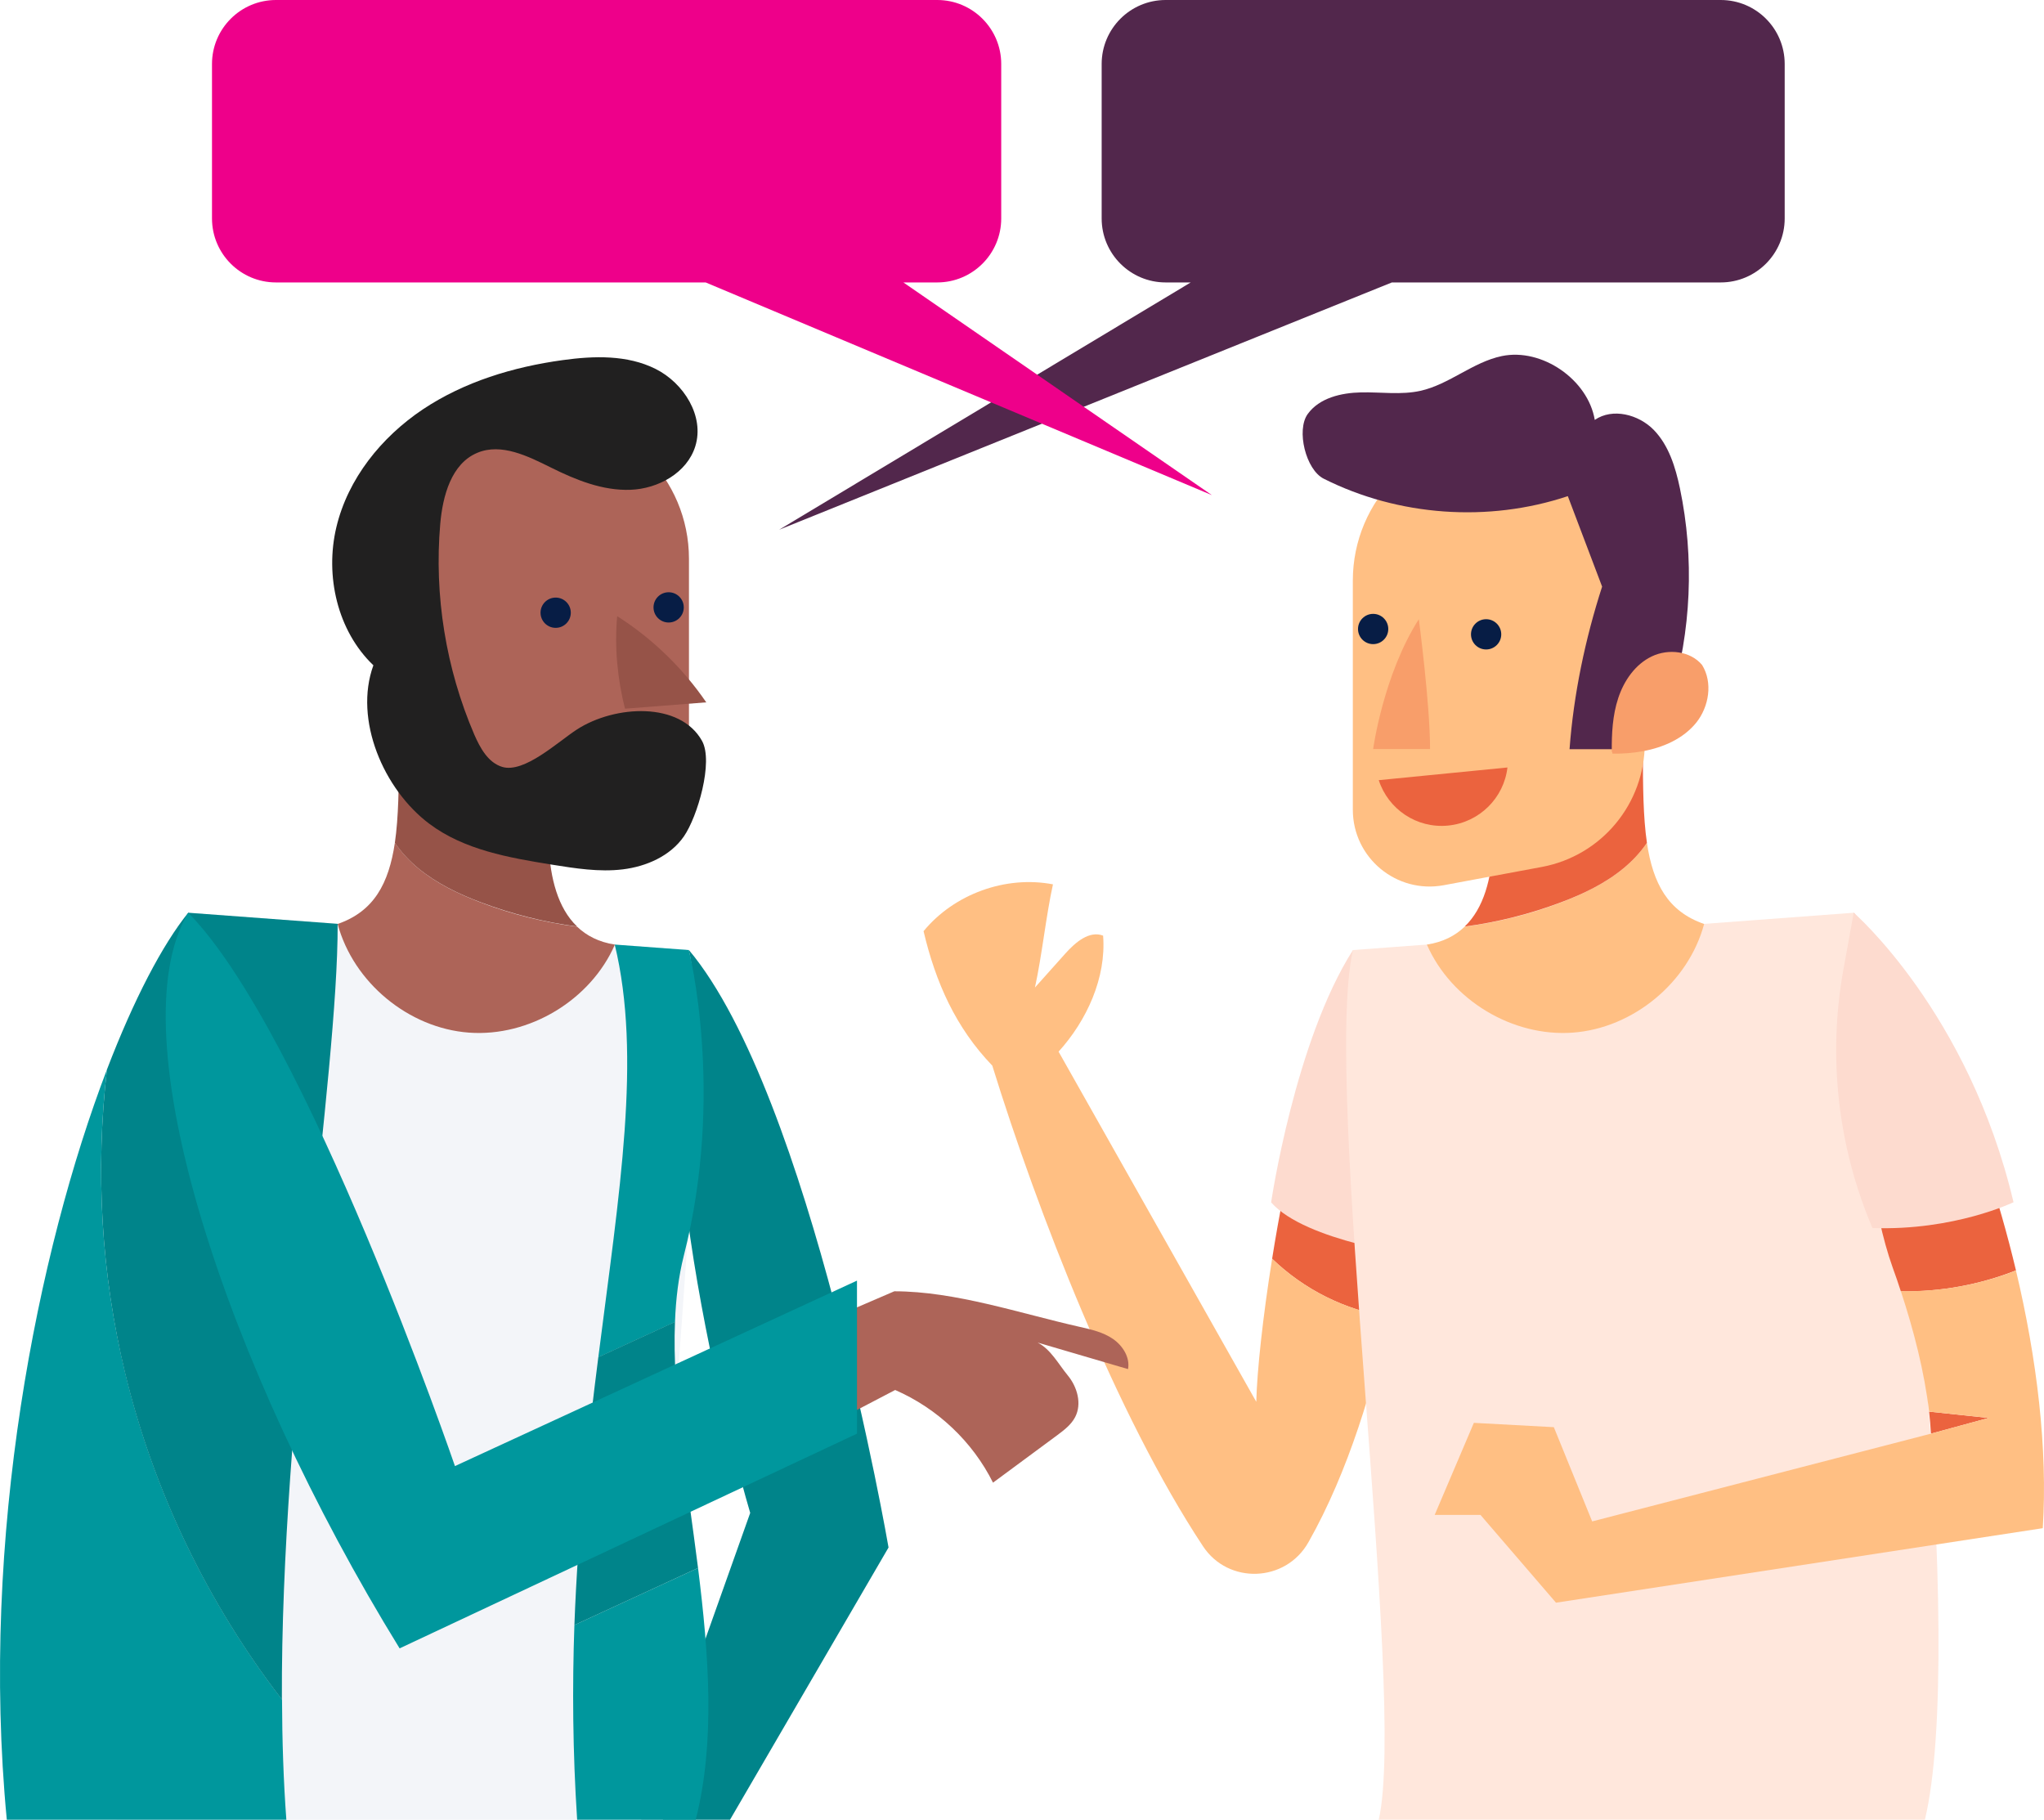 <?xml version="1.0" encoding="UTF-8" standalone="no"?>
<!-- Generator: Adobe Illustrator 18.0.0, SVG Export Plug-In . SVG Version: 6.00 Build 0)  -->

<svg
   xmlns:dc="http://purl.org/dc/elements/1.1/"
   xmlns:cc="http://creativecommons.org/ns#"
   xmlns:rdf="http://www.w3.org/1999/02/22-rdf-syntax-ns#"
   xmlns:svg="http://www.w3.org/2000/svg"
   xmlns="http://www.w3.org/2000/svg"
   xmlns:sodipodi="http://sodipodi.sourceforge.net/DTD/sodipodi-0.dtd"
   xmlns:inkscape="http://www.inkscape.org/namespaces/inkscape"
   version="1.1"
   id="Layer_1"
   x="0px"
   y="0px"
   viewBox="0 0 1418.469 1262.8"
   enable-background="new 0 0 1700 1400"
   xml:space="preserve"
   sodipodi:docname="discuss.svg"
   width="1418.469"
   height="1262.8"
   inkscape:version="0.92.3 (2405546, 2018-03-11)"><defs
   id="defs103" /><sodipodi:namedview
   pagecolor="#ffffff"
   bordercolor="#666666"
   borderopacity="1"
   objecttolerance="10"
   gridtolerance="10"
   guidetolerance="10"
   inkscape:pageopacity="0"
   inkscape:pageshadow="2"
   inkscape:window-width="1920"
   inkscape:window-height="1031"
   id="namedview101"
   showgrid="false"
   fit-margin-top="0"
   fit-margin-left="0"
   fit-margin-right="0"
   fit-margin-bottom="0"
   inkscape:zoom="0.238396"
   inkscape:cx="326.3227"
   inkscape:cy="525.81046"
   inkscape:window-x="1366"
   inkscape:window-y="0"
   inkscape:window-maximized="1"
   inkscape:current-layer="g94" />
<g
   id="g98"
   transform="translate(-133.083,-68.6)">
	
	<g
   id="g96">
		
		<g
   id="g94">
			<path
   d="m 639.7,1331.4 110,-188.9 c 0,0 -54,-314 -138.6,-414.7 -33.4,136.7 42.6,390.7 42.6,390.7 L 578,1331.4 Z"
   id="path6"
   inkscape:connector-curvature="0"
   style="fill:#00848a" />
			<path
   d="m 214.2,1331.4 h 379 C 573.6,1245 632.5,821.5 611.1,727.9 L 263.7,702 c -38,111.3 -77.5,513.3 -49.5,629.4 z"
   id="path8"
   inkscape:connector-curvature="0"
   style="fill:#f3f5f9" />
			<g
   id="g50">
				<g
   id="g14">
					<path
   d="m 1109.9,905.5 -53.1,-120.1 c -16.8,31.9 -31.5,97.6 -40.9,156.7 22,21.3 50.7,35.7 80.9,40.4 9.8,-44.5 13.1,-77 13.1,-77 z"
   id="path10"
   inkscape:connector-curvature="0"
   style="fill:#eb633e" />
					<path
   d="m 1015.9,942.1 c -6.5,40.7 -10.5,78.2 -11,99.3 l -137.2,-243 c 19.6,-21.6 33.2,-51.4 30.9,-80.5 -9.6,-3.7 -19.3,4.7 -26.2,12.4 -7,7.9 -14.1,15.7 -21.1,23.6 4.9,-22.3 7.6,-49.3 12.5,-71.6 -32.8,-6.3 -68.6,6.7 -89.8,32.5 8.4,35.6 22.3,66.9 47.7,93.3 31.5,101.7 86,242.4 146.2,333.5 17.6,26.7 57.3,25.2 73.1,-2.6 28.2,-49.7 45.5,-109.8 55.8,-156.6 -30.2,-4.6 -58.9,-19 -80.9,-40.3 z"
   id="path12"
   inkscape:connector-curvature="0"
   style="fill:#ffbf83" />
				</g>
				<path
   d="m 1072,727.9 c -40.3,63.1 -56.8,175.1 -56.8,175.1 23.9,27.2 102.1,37.1 102.1,37.1 z"
   id="path16"
   inkscape:connector-curvature="0"
   style="fill:#fddbcf" />
				<path
   d="m 1468.9,1331.4 h -379 C 1109.5,1245 1050.6,821.5 1072,727.9 L 1419.5,702 c 37.9,111.3 77.4,513.3 49.4,629.4 z"
   id="path18"
   inkscape:connector-curvature="0"
   style="fill:#ffe7dc" />
				<g
   id="g24">
					<path
   d="m 1276,653.5 c -4.6,6.6 -10.1,12.6 -16.3,17.7 -12.8,10.6 -27.9,17.8 -43.4,23.7 -21.5,8.2 -44,13.8 -66.8,16.8 -6.6,6.3 -15.1,10.7 -26.2,12.4 16.8,38.5 59.4,64.2 101.3,61.1 41.9,-3.1 80.2,-34.8 91.1,-75.4 -25.2,-8.7 -35.5,-28.1 -39.7,-56.3 z"
   id="path20"
   inkscape:connector-curvature="0"
   style="fill:#ffbf83" />
					<path
   d="m 1259.7,671.2 c 6.2,-5.1 11.8,-11.1 16.3,-17.7 -2.6,-17.8 -2.8,-39.2 -2.8,-63.6 l -108.8,1.7 c 5.9,37.3 11.9,94.4 -14.9,120 22.8,-3 45.3,-8.7 66.8,-16.8 15.5,-5.8 30.7,-13.1 43.4,-23.6 z"
   id="path22"
   inkscape:connector-curvature="0"
   style="fill:#eb633e" />
				</g>
				<path
   d="m 1203.2,670.2 -68.2,12.7 c -32.8,6.1 -63.1,-19 -63.1,-52.4 v -159 c 0,-55.9 45.3,-101.3 101.3,-101.3 v 0 c 55.9,0 101.3,45.3 101.3,101.3 v 112.7 c 0,42.1 -29.9,78.2 -71.3,86 z"
   id="path26"
   inkscape:connector-curvature="0"
   style="fill:#ffbf83" />
				<path
   d="m 1051.7,400.8 c 51.9,26.1 114.3,30.5 169.4,12.1 l 23.8,62.8 c -11.7,36.2 -19.8,74.8 -22.6,112.8 h 34.2 c 9.4,0 17.6,-2.5 23.8,-9.6 6.2,-7.1 9.5,-16.2 12.2,-25.1 14.3,-47.2 16.5,-98 6.4,-146.3 -3.1,-14.7 -7.7,-29.8 -18.2,-40.6 -10.5,-10.7 -28.5,-15.4 -40.9,-6.9 -4.7,-28 -36.7,-50.1 -64.5,-44.3 -20.1,4.2 -36.4,19.6 -56.4,24.1 -13.5,3 -27.5,0.8 -41.3,1.1 -13.8,0.3 -28.9,3.8 -37,15 -8.1,11.2 -1.3,38.7 11.1,44.9 z"
   id="path28"
   inkscape:connector-curvature="0"
   style="fill:#52274c" />
				<path
   d="m 1273.2,589.9 c -7,1.3 -14.1,1.8 -21.2,1.7 0.2,-0.5 -0.1,-1 -0.4,-1.5 -0.1,-12.2 0.5,-25.1 4.5,-37.1 4,-12.1 11.8,-23.4 23.3,-28.9 11.5,-5.5 26.8,-3.8 34.9,6 7.5,12.2 4.8,28.8 -4,39.9 -9,11.2 -22.9,17.3 -37.1,19.9 z"
   id="path30"
   inkscape:connector-curvature="0"
   style="fill:#f89e6a" />
				<path
   d="M 1117.7,498.3 C 1093,537 1086,588.4 1086,588.4 h 39.5 c 0,-31.2 -7.8,-90.1 -7.8,-90.1 z"
   id="path32"
   inkscape:connector-curvature="0"
   style="fill:#f89e6a" />
				<circle
   cx="1164.4"
   cy="508.8"
   r="10.5"
   id="circle34"
   style="fill:#071d45" />
				<circle
   cx="1086"
   cy="505.1"
   r="10.5"
   id="circle36"
   style="fill:#071d45" />
				<path
   d="m 1089.9,610 c 6.5,20.1 26.3,33.7 48.2,31.5 21.9,-2.2 38.7,-19.4 41.1,-40.3 z"
   id="path38"
   inkscape:connector-curvature="0"
   style="fill:#eb633e" />
				<g
   id="g46">
					<path
   d="m 1532.1,950.2 c -24,-100.7 -66.1,-197.5 -112.6,-248.1 0,0 -1.2,167.3 27,246 2,5.5 3.9,11 5.7,16.6 27.3,0.5 54.6,-4.5 79.9,-14.5 z"
   id="path40"
   inkscape:connector-curvature="0"
   style="fill:#eb633e" />
					<path
   d="m 1471.8,1048.2 c 0.6,5.1 1,10.2 1.3,15.3 l 40,-10.9 z"
   id="path42"
   inkscape:connector-curvature="0"
   style="fill:#eb633e" />
					<path
   d="m 1452.2,964.6 c 9,27.3 16.4,56.2 19.6,83.6 l 41.3,4.4 -40,10.9 -235.1,60.9 -26.6,-65.4 -55.5,-3 -27.2,63.9 h 31.8 l 52.4,60.9 337.8,-51.7 c 3.5,-54.7 -4,-117.5 -18.6,-178.8 -25.3,9.9 -52.6,14.9 -79.9,14.3 z"
   id="path44"
   inkscape:connector-curvature="0"
   style="fill:#ffbf83" />
				</g>
				<path
   d="m 1419.5,702 -7.1,39.1 c -11,60.6 -4,123.1 20.1,179.7 v 0 c 56.8,2 97.9,-17.9 97.9,-17.9 C 1499.2,771 1419.5,702 1419.5,702 Z"
   id="path48"
   inkscape:connector-curvature="0"
   style="fill:#fddbcf" />
			</g>
			<g
   id="g56">
				<path
   d="m 407.1,653.5 c 4.6,6.6 10.1,12.6 16.3,17.7 12.8,10.6 27.9,17.8 43.4,23.7 21.5,8.2 44,13.8 66.8,16.8 6.6,6.3 15.1,10.7 26.2,12.4 -16.8,38.5 -59.4,64.2 -101.3,61.1 -41.9,-3.1 -80.2,-34.8 -91.1,-75.4 25.2,-8.7 35.5,-28.1 39.7,-56.3 z"
   id="path52"
   inkscape:connector-curvature="0"
   style="fill:#ad6458" />
				<path
   d="m 423.4,671.2 c -6.2,-5.1 -11.8,-11.1 -16.3,-17.7 2.6,-17.8 2.8,-39.2 2.8,-63.6 l 108.8,1.7 c -5.9,37.3 -11.9,94.4 14.9,120 -22.8,-3 -45.3,-8.7 -66.8,-16.8 -15.5,-5.8 -30.6,-13.1 -43.4,-23.6 z"
   id="path54"
   inkscape:connector-curvature="0"
   style="fill:#965348" />
			</g>
			<g
   id="g68">
				<path
   d="m 479.9,655.1 68.2,12.7 c 32.8,6.1 63.1,-19 63.1,-52.4 v -159 c 0,-55.9 -45.3,-101.3 -101.3,-101.3 v 0 c -55.9,0 -101.3,45.3 -101.3,101.3 v 112.7 c 0,42.2 30,78.3 71.3,86 z"
   id="path58"
   inkscape:connector-curvature="0"
   style="fill:#ad6458" />
				<circle
   cx="518.7"
   cy="493.8"
   r="10.5"
   id="circle60"
   style="fill:#071d45" />
				<circle
   cx="597.1"
   cy="490.1"
   r="10.5"
   id="circle62"
   style="fill:#071d45" />
				<path
   d="m 392.2,530.3 c -25,-23.9 -33.7,-62.1 -25.7,-95.8 8,-33.7 31.2,-62.5 60,-81.8 28.8,-19.2 62.8,-29.5 97.1,-34.2 21.7,-3 44.8,-3.7 64.4,6.1 19.6,9.8 34.1,32.8 27.6,53.7 -5.7,18.4 -25.7,29.5 -45,30.2 -19.3,0.7 -37.8,-6.8 -55.1,-15.4 -16.1,-8 -34.5,-17.2 -51.1,-10.3 -18.1,7.5 -24.1,29.9 -25.8,49.4 -4.3,49.6 3.9,100.3 23.6,146.1 4.1,9.4 9.6,19.5 19.4,22.5 15.3,4.6 38.5,-17.3 51.9,-26 26.4,-17 71.6,-19.4 86.8,8 8,14.5 -3.2,52.6 -12.6,66.2 -9.4,13.6 -26,20.9 -42.4,22.9 -16.4,2 -33.1,-0.7 -49.4,-3.3 -29.7,-4.8 -60.6,-10.2 -84.7,-28.2 -32,-23.9 -52.7,-72.4 -39,-110.1 z"
   id="path64"
   inkscape:connector-curvature="0"
   style="fill:#212020" />
				<path
   d="m 566.8,560.4 c 18.8,-1.5 37.6,-2.9 56.4,-4.4 -16.3,-23.8 -37.4,-44.3 -61.8,-59.8 -2,21.3 0.2,43.6 5.4,64.2 z"
   id="path66"
   inkscape:connector-curvature="0"
   style="fill:#965348" />
			</g>
			<g
   id="g74">
				<path
   d="m 207.3,810.8 c -48,125.5 -88.3,324.2 -69.5,520.6 h 194 c -2,-26.9 -2.9,-54.8 -3,-83.4 -51.5,-66.8 -89,-144.5 -108.8,-226.5 -16.7,-68.8 -20.8,-140.4 -12.7,-210.7 z"
   id="path70"
   inkscape:connector-curvature="0"
   style="fill:#00979d" />
				<path
   d="M 367.4,709.7 263.7,702 c -17.9,22.2 -37.7,60 -56.4,108.8 -8.1,70.2 -4,141.9 12.6,210.7 19.8,82 57.3,159.7 108.8,226.5 -0.8,-200.5 39,-432.5 38.7,-538.3 z"
   id="path72"
   inkscape:connector-curvature="0"
   style="fill:#00848a" />
			</g>
			<g
   id="g82">
				<path
   d="m 533.6,1331.4 h 82.3 c 13.7,-53.8 9.1,-114.6 1.6,-174.7 l -85.8,39.6 c -1.5,42.7 -1.2,87.7 1.9,135.1 z"
   id="path76"
   inkscape:connector-curvature="0"
   style="fill:#00979d" />
				<path
   d="m 607.6,940.1 c 28.8,-112.8 3.5,-212.2 3.5,-212.2 l -51.4,-3.8 c 18.8,77.9 3.2,171.5 -11.4,286.4 L 601.5,986 c 0.6,-16.3 2.5,-31.6 6.1,-45.9 z"
   id="path78"
   inkscape:connector-curvature="0"
   style="fill:#00979d" />
				<path
   d="m 601.5,985.9 -53.2,24.5 c -7.2,56.6 -14.1,118.3 -16.6,185.9 l 85.8,-39.6 c -7.6,-60.1 -18.1,-119.6 -16,-170.8 z"
   id="path80"
   inkscape:connector-curvature="0"
   style="fill:#00848a" />
			</g>
			<g
   id="g88">
				<path
   d="m 905.5,997.8 c -6.8,-4.7 -15.1,-6.6 -23.1,-8.4 -41.3,-9.3 -86.3,-24.7 -128.7,-24.7 l -26,11.2 v 71.2 l 26.6,-13.9 c 29.2,12.7 53.7,35.8 67.9,64.3 14.8,-10.9 29.6,-21.8 44.4,-32.8 4.8,-3.6 9.8,-7.3 12.6,-12.7 4.8,-9.2 1.5,-20.9 -5.1,-28.9 -6.6,-8 -11.7,-18 -20.9,-22.8 20.9,6.1 41.8,12.3 62.7,18.4 1.5,-8 -3.6,-16.2 -10.4,-20.9 z"
   id="path84"
   inkscape:connector-curvature="0"
   style="fill:#ad6458" />
				<path
   d="m 448.8,1086 c 0,0 -103,-300.6 -185.1,-384 -50.1,83.5 26.1,314.7 146.7,510.5 l 317.4,-149 V 957.3 Z"
   id="path86"
   inkscape:connector-curvature="0"
   style="fill:#00979d" />
			</g>
			<path
   d="M 1327.2,68.6 H 942 c -24.5,0 -44.4,19.9 -44.4,44.4 v 107.2 c 0,24.5 19.9,44.4 44.4,44.4 h 17.4 L 673.8,436.2 1099,264.6 h 228.2 c 24.5,0 44.4,-19.9 44.4,-44.4 V 113 c 0,-24.6 -19.9,-44.4 -44.4,-44.4 z"
   id="path90"
   inkscape:connector-curvature="0"
   style="fill:#52274c;fill-opacity:1" />
			<path
   d="M 974.1,412.2 760,264.6 h 23.5 c 24.5,0 44.4,-19.9 44.4,-44.4 V 113 C 827.9,88.5 808,68.6 783.5,68.6 H 324.6 c -24.5,0 -44.4,19.9 -44.4,44.4 v 107.2 c 0,24.5 19.9,44.4 44.4,44.4 h 298.2 z"
   id="path92"
   inkscape:connector-curvature="0"
   style="fill:#ee008a;fill-opacity:1" />
		</g>
	</g>
</g>
</svg>